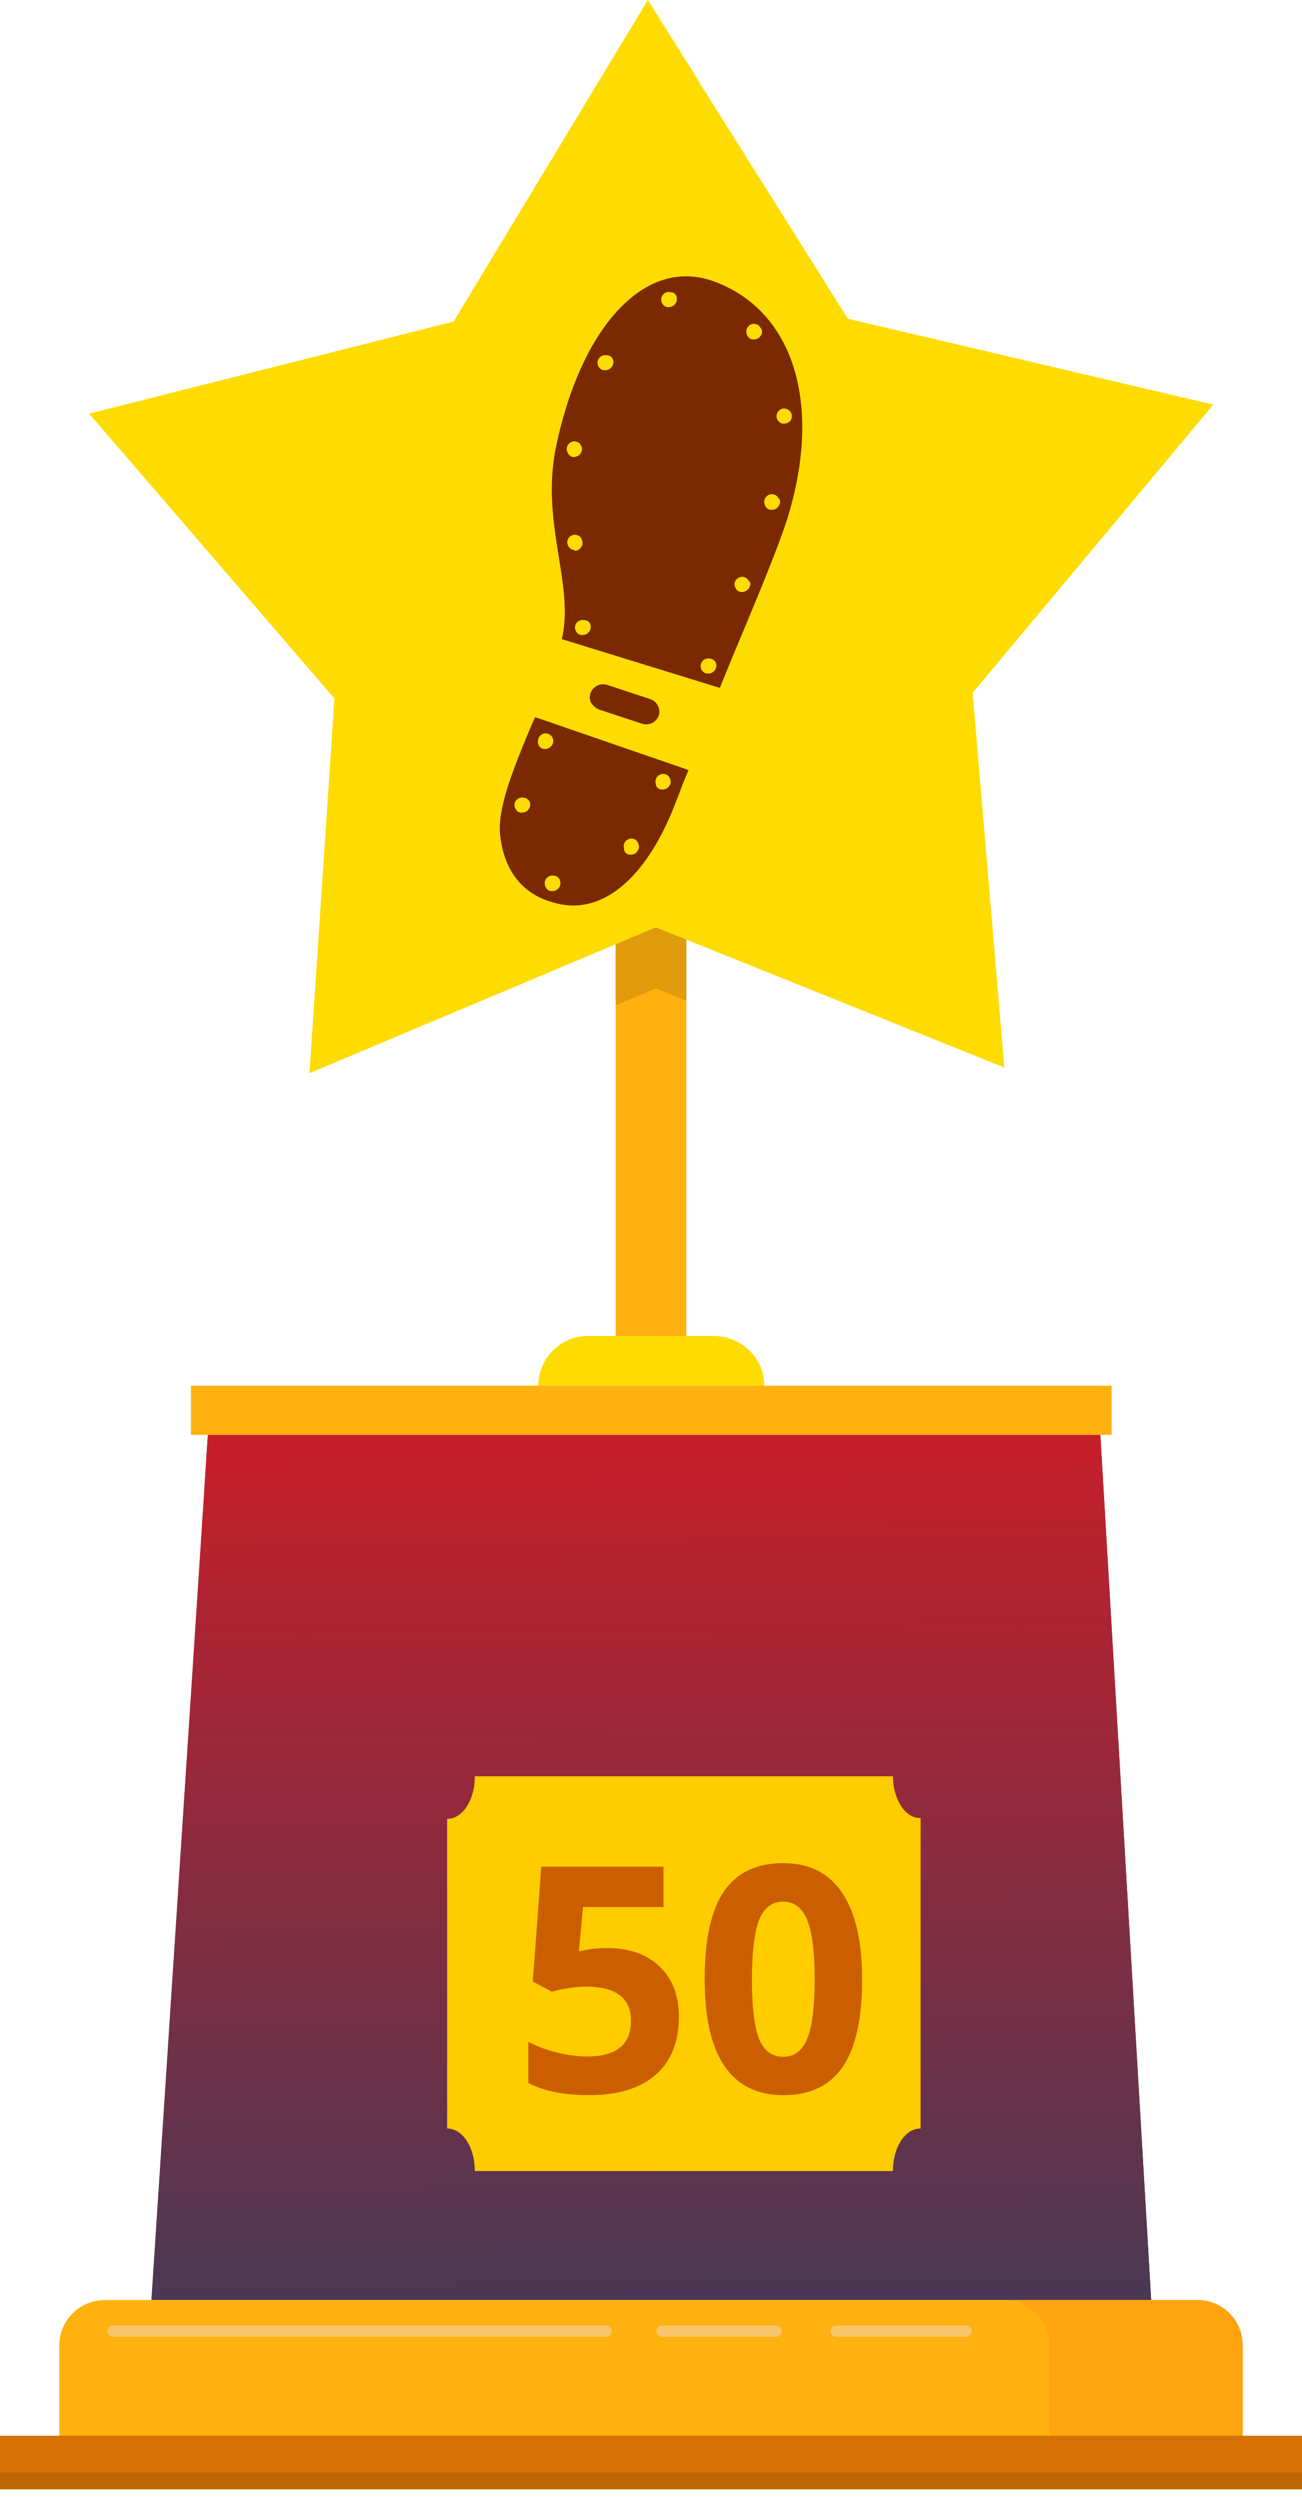 <svg width="99" height="190" viewBox="0 0 99 190" fill="none" xmlns="http://www.w3.org/2000/svg">
<path d="M52.184 68.892H46.815V101.577H52.184V68.892Z" fill="#FFB10F"/>
<path d="M58.112 105.314H40.932C40.932 103.252 42.607 101.534 44.711 101.534H54.332C56.437 101.577 58.112 103.252 58.112 105.314Z" fill="#FFDC01"/>
<path d="M87.532 174.807H11.51L15.805 109.05H83.666L87.532 174.807Z" fill="url(#paint0_linear)"/>
<path d="M83.666 109.05H15.805L15.547 112.959C31.697 119.187 57.724 132.243 67.603 154.277C71.511 162.996 74.346 169.653 76.451 174.807H87.532L83.666 109.05Z" fill="url(#paint1_linear)"/>
<path d="M84.526 105.314H14.518V109.05H84.526V105.314Z" fill="#FFB10F"/>
<path d="M94.491 185.201H4.51V178.243C4.51 176.353 6.056 174.807 7.946 174.807H91.055C92.945 174.807 94.491 176.353 94.491 178.243V185.201Z" fill="#FFB10F"/>
<path d="M91.054 174.807H76.365C78.255 174.807 79.801 176.353 79.801 178.243V185.201H94.49V178.243C94.49 176.353 92.987 174.807 91.054 174.807Z" fill="#FFA30F"/>
<path d="M99 185.115H0V189.195H99V185.115Z" fill="#D67205"/>
<path d="M99 187.907H0V189.152H99V187.907Z" fill="#BD6504"/>
<path d="M46.815 76.408L49.908 75.12L52.184 76.065V68.892H46.815V76.408Z" fill="#E09C0D"/>
<path d="M76.366 81.133L49.865 70.481L23.537 81.562L25.427 53.087L6.786 31.44L34.489 24.482L49.264 0.043L64.468 24.224L92.257 30.753L73.96 52.657L76.366 81.133Z" fill="#FFDC01"/>
<path d="M27.703 79.801C42.736 63.223 52.657 36.508 53.172 6.228L49.264 0L34.489 24.439L6.786 31.439L25.47 53.043L23.537 81.519L27.703 79.801Z" fill="#FFDC01"/>
<path d="M67.895 135H36.105C36.105 136.81 35.179 138.233 34 138.233V161.767C35.179 161.767 36.105 163.19 36.105 165H67.895C67.895 163.19 68.821 161.767 70 161.767V138.168C68.863 138.233 67.895 136.746 67.895 135Z" fill="#FFCC00"/>
<path d="M73.445 177.599H63.566C63.008 177.599 63.008 176.74 63.566 176.74H73.445C73.703 176.74 73.874 176.912 73.874 177.169C73.874 177.427 73.659 177.599 73.445 177.599Z" fill="#F9C569"/>
<path d="M59.013 177.599H50.337C49.779 177.599 49.779 176.74 50.337 176.74H59.013C59.271 176.74 59.442 176.912 59.442 177.169C59.442 177.427 59.271 177.599 59.013 177.599Z" fill="#F9C569"/>
<path d="M46.086 177.599H8.59C8.032 177.599 8.032 176.74 8.59 176.74H46.086C46.343 176.74 46.515 176.912 46.515 177.169C46.515 177.427 46.3 177.599 46.086 177.599Z" fill="#F9C569"/>
<path d="M40.339 55.285C39.013 58.483 37.765 61.525 38.038 63.553C38.272 65.581 39.286 68.117 42.718 68.741C45.761 69.287 48.725 66.985 50.831 62.305C51.143 61.642 51.338 61.057 51.611 60.394C51.806 59.848 52.04 59.263 52.352 58.522L40.69 54.504L40.339 55.285ZM40.3 61.291C40.222 61.564 39.988 61.759 39.715 61.759C39.676 61.759 39.637 61.759 39.559 61.759C39.403 61.72 39.286 61.642 39.208 61.486C39.13 61.369 39.091 61.174 39.13 61.057C39.208 60.745 39.52 60.55 39.832 60.628C40.183 60.667 40.378 60.979 40.3 61.291ZM49.856 59.263C49.934 58.951 50.246 58.756 50.558 58.834C50.714 58.873 50.831 58.951 50.909 59.107C50.987 59.224 51.026 59.419 50.987 59.536C50.909 59.809 50.675 60.004 50.402 60.004C50.363 60.004 50.324 60.004 50.246 60.004C50.09 59.965 49.973 59.887 49.895 59.731C49.856 59.575 49.817 59.419 49.856 59.263ZM47.438 64.177C47.516 63.865 47.828 63.67 48.14 63.748C48.296 63.787 48.413 63.865 48.491 64.021C48.569 64.138 48.608 64.333 48.569 64.489C48.491 64.762 48.257 64.957 47.984 64.957C47.945 64.957 47.906 64.957 47.828 64.957C47.672 64.918 47.555 64.84 47.477 64.684C47.438 64.489 47.399 64.294 47.438 64.177ZM42.523 66.79C42.601 66.907 42.64 67.102 42.601 67.258C42.523 67.531 42.289 67.727 42.016 67.727C41.977 67.727 41.938 67.727 41.86 67.727C41.704 67.688 41.587 67.609 41.509 67.454C41.431 67.337 41.392 67.141 41.431 66.985C41.509 66.673 41.821 66.478 42.133 66.556C42.289 66.556 42.445 66.673 42.523 66.79ZM40.924 56.181C41.002 55.87 41.314 55.675 41.626 55.752C41.938 55.831 42.133 56.142 42.055 56.455C41.977 56.728 41.743 56.923 41.47 56.923C41.431 56.923 41.392 56.923 41.314 56.923C41.158 56.884 41.041 56.806 40.963 56.65C40.885 56.494 40.885 56.337 40.924 56.181Z" fill="#7A2901"/>
<path d="M54.497 21.468C53.717 21.156 52.937 21 52.157 21C47.789 21 43.928 26.07 42.289 33.91C41.626 37.03 42.094 39.839 42.484 42.296C42.835 44.519 43.186 46.586 42.718 48.575L54.731 52.281C55.277 50.955 55.823 49.589 56.408 48.224C57.852 44.753 59.217 41.477 59.919 39.254C62.493 30.751 60.387 23.769 54.497 21.468ZM43.108 33.988C43.186 33.676 43.498 33.481 43.81 33.559C43.967 33.598 44.084 33.676 44.161 33.832C44.239 33.949 44.279 34.144 44.239 34.261C44.161 34.534 43.928 34.729 43.654 34.729C43.615 34.729 43.576 34.729 43.498 34.729C43.225 34.612 43.03 34.3 43.108 33.988ZM43.576 41.789C43.42 41.75 43.303 41.672 43.225 41.516C43.147 41.399 43.108 41.204 43.147 41.087C43.225 40.775 43.537 40.58 43.849 40.658C44.005 40.697 44.123 40.775 44.2 40.931C44.279 41.048 44.318 41.243 44.279 41.399C44.2 41.672 43.967 41.867 43.693 41.867C43.693 41.828 43.654 41.789 43.576 41.789ZM44.903 47.795C44.825 48.068 44.59 48.263 44.318 48.263C44.279 48.263 44.239 48.263 44.161 48.263C44.005 48.224 43.889 48.146 43.81 47.99C43.732 47.873 43.693 47.678 43.732 47.561C43.81 47.249 44.123 47.054 44.434 47.132C44.785 47.132 44.98 47.444 44.903 47.795ZM46.619 27.67C46.541 27.943 46.307 28.138 46.034 28.138C45.995 28.138 45.956 28.138 45.878 28.138C45.566 28.06 45.371 27.748 45.449 27.436C45.527 27.123 45.839 26.928 46.151 27.006C46.502 27.006 46.697 27.319 46.619 27.67ZM51.455 22.872C51.377 23.145 51.143 23.34 50.87 23.34C50.831 23.34 50.792 23.34 50.714 23.34C50.558 23.301 50.441 23.223 50.363 23.067C50.285 22.95 50.246 22.755 50.285 22.638C50.363 22.326 50.675 22.131 50.987 22.209C51.338 22.209 51.533 22.521 51.455 22.872ZM54.458 50.721C54.38 50.993 54.146 51.188 53.873 51.188C53.834 51.188 53.795 51.188 53.717 51.188C53.405 51.111 53.21 50.798 53.288 50.486C53.366 50.174 53.678 49.979 53.99 50.057C54.341 50.096 54.536 50.408 54.458 50.721ZM57.032 44.519C56.955 44.792 56.721 44.987 56.447 44.987C56.408 44.987 56.37 44.987 56.291 44.987C56.136 44.948 56.019 44.87 55.941 44.714C55.862 44.597 55.823 44.402 55.862 44.285C55.941 43.973 56.252 43.778 56.565 43.856C56.721 43.895 56.837 43.973 56.916 44.129C57.072 44.207 57.072 44.402 57.032 44.519ZM57.93 25.329C57.852 25.602 57.618 25.797 57.345 25.797C57.306 25.797 57.267 25.797 57.189 25.797C57.032 25.758 56.916 25.68 56.837 25.524C56.76 25.407 56.721 25.212 56.76 25.056C56.837 24.744 57.15 24.549 57.462 24.627C57.618 24.666 57.735 24.744 57.813 24.9C57.93 25.017 57.969 25.173 57.93 25.329ZM59.295 38.278C59.217 38.551 58.983 38.746 58.71 38.746C58.671 38.746 58.632 38.746 58.554 38.746C58.398 38.708 58.281 38.63 58.203 38.474C58.125 38.356 58.086 38.161 58.125 38.005C58.203 37.693 58.515 37.498 58.827 37.576C58.983 37.615 59.1 37.693 59.178 37.849C59.334 37.966 59.334 38.122 59.295 38.278ZM59.646 32.194C59.607 32.194 59.568 32.194 59.49 32.194C59.178 32.116 58.983 31.804 59.061 31.492C59.139 31.18 59.451 30.985 59.763 31.063C60.075 31.141 60.27 31.453 60.192 31.765C60.153 31.999 59.919 32.194 59.646 32.194Z" fill="#7A2901"/>
<path d="M45.527 53.919L48.843 55.011C48.96 55.05 49.038 55.05 49.155 55.05C49.584 55.05 49.935 54.777 50.091 54.387C50.247 53.88 49.974 53.334 49.467 53.139L46.151 52.047C46.034 52.008 45.956 52.008 45.839 52.008C45.41 52.008 45.059 52.281 44.903 52.671C44.825 52.905 44.825 53.178 44.942 53.412C45.098 53.646 45.293 53.802 45.527 53.919Z" fill="#7A2901"/>
<path d="M46.195 148.055C47.852 148.055 49.168 148.52 50.145 149.449C51.129 150.379 51.621 151.652 51.621 153.27C51.621 155.184 51.031 156.656 49.852 157.688C48.672 158.719 46.984 159.234 44.789 159.234C42.883 159.234 41.344 158.926 40.172 158.309V155.18C40.789 155.508 41.508 155.777 42.328 155.988C43.148 156.191 43.926 156.293 44.66 156.293C46.871 156.293 47.977 155.387 47.977 153.574C47.977 151.848 46.832 150.984 44.543 150.984C44.129 150.984 43.672 151.027 43.172 151.113C42.672 151.191 42.266 151.277 41.953 151.371L40.512 150.598L41.156 141.867H50.449V144.938H44.332L44.016 148.301L44.426 148.219C44.902 148.109 45.492 148.055 46.195 148.055ZM65.555 150.434C65.555 153.426 65.062 155.641 64.078 157.078C63.102 158.516 61.594 159.234 59.555 159.234C57.578 159.234 56.086 158.492 55.078 157.008C54.078 155.523 53.578 153.332 53.578 150.434C53.578 147.41 54.066 145.184 55.043 143.754C56.02 142.316 57.523 141.598 59.555 141.598C61.531 141.598 63.023 142.348 64.031 143.848C65.047 145.348 65.555 147.543 65.555 150.434ZM57.176 150.434C57.176 152.535 57.355 154.043 57.715 154.957C58.082 155.863 58.695 156.316 59.555 156.316C60.398 156.316 61.008 155.855 61.383 154.934C61.758 154.012 61.945 152.512 61.945 150.434C61.945 148.332 61.754 146.824 61.371 145.91C60.996 144.988 60.391 144.527 59.555 144.527C58.703 144.527 58.094 144.988 57.727 145.91C57.359 146.824 57.176 148.332 57.176 150.434Z" fill="#CB5F00"/>
<defs>
<linearGradient id="paint0_linear" x1="44.556" y1="99.75" x2="45.239" y2="184.105" gradientUnits="userSpaceOnUse">
<stop stop-color="#D91B24"/>
<stop offset="1" stop-color="#393C5A"/>
</linearGradient>
<linearGradient id="paint1_linear" x1="46.839" y1="99.75" x2="47.559" y2="184.104" gradientUnits="userSpaceOnUse">
<stop stop-color="#D91B24"/>
<stop offset="1" stop-color="#393C5A"/>
</linearGradient>
</defs>
</svg>
